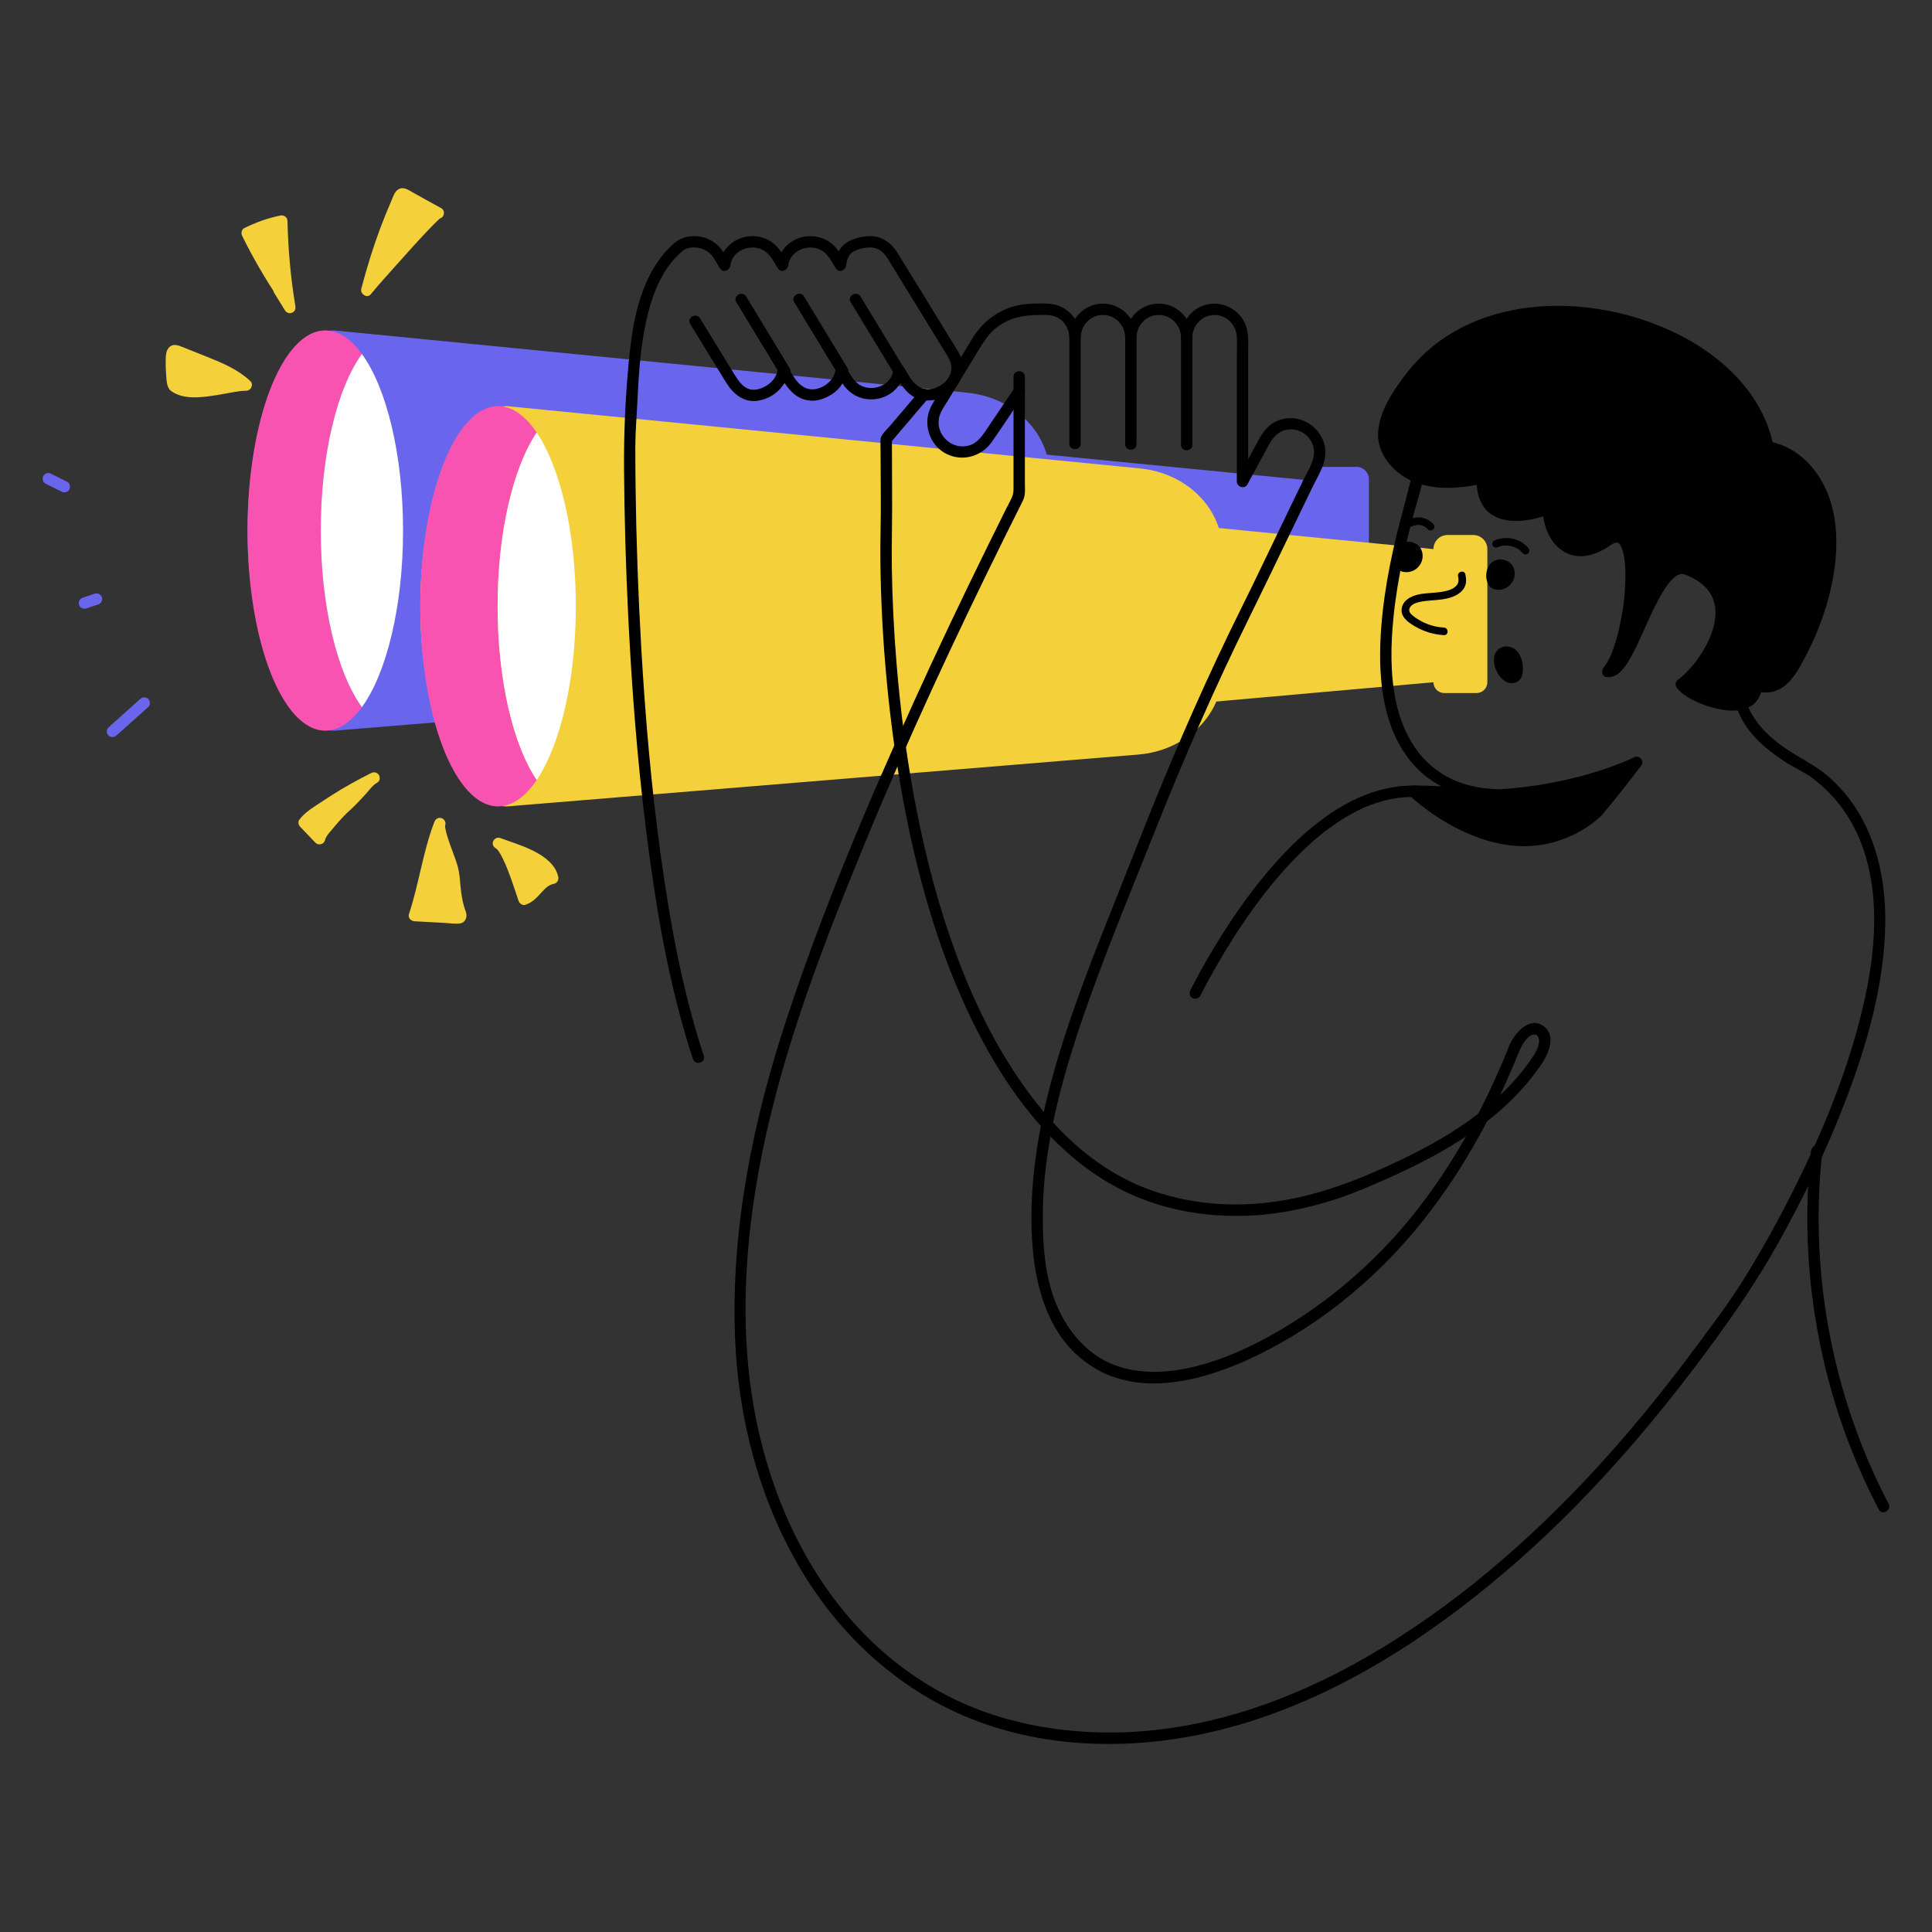 <?xml version="1.0" encoding="UTF-8"?><svg id="Layer_2" xmlns="http://www.w3.org/2000/svg" width="1000" height="1000" viewBox="0 0 1000 1000"><rect x="0" y="0" width="1000" height="1000" fill="#333333" stroke="none"/><g><path d="M173.04,378.201c-24.808,0-44.919-46.378-44.919-103.588s20.111-103.588,44.919-103.588l327.582,32.24c24.268,2.388,42.641,20.758,42.641,42.633v62.752c0,22.17-18.858,40.687-43.497,42.711l-326.727,26.841Z" style="fill:#6966ed;"/><path d="M187.322,183.214c-5.648-7.776-12.1-12.19-18.954-12.19-22.228,0-40.248,46.378-40.248,103.588s18.02,103.588,40.248,103.588c6.854,0,13.306-4.414,18.954-12.19-12.672-17.444-21.294-51.828-21.294-91.399s8.622-73.955,21.294-91.399Z" style="fill:#f953b2;"/><path d="M187.322,183.214c-12.672,17.444-21.294,51.828-21.294,91.399s8.622,73.955,21.294,91.399c12.672-17.444,21.294-51.828,21.294-91.399s-8.622-73.955-21.294-91.399Z" style="fill:#fff;"/><path d="M680.643,241.639v7.302l-182.695-17.919v103.043l182.695-16.207v5.591c0,9.14,6.247,16.549,13.952,16.549s13.952-7.409,13.952-16.549v-75.352c0-3.566-2.891-6.458-6.458-6.458h-20.437" style="fill:#6966ed;"/><path d="M262.47,417.393c-24.808,0-44.919-46.378-44.919-103.588s20.111-103.588,44.919-103.588l327.582,32.24c24.268,2.388,42.641,20.758,42.641,42.633v62.752c0,22.17-18.858,40.687-43.497,42.711l-326.727,26.841Z" style="fill:#f4d13b;"/><path d="M277.806,223.902c-5.894-8.707-12.724-13.686-20.007-13.686-22.228,0-40.248,46.378-40.248,103.588s18.02,103.588,40.248,103.588c7.283,0,14.114-4.979,20.007-13.686-12.094-17.868-20.241-51.436-20.241-89.903s8.146-72.035,20.241-89.903Z" style="fill:#f953b2;"/><path d="M277.806,223.902c-12.094,17.868-20.241,51.436-20.241,89.903s8.146,72.035,20.241,89.903c12.095-17.868,20.241-51.436,20.241-89.903s-8.146-72.035-20.241-89.903Z" style="fill:#fff;"/><path d="M769.852,284.216v68.916c0,3.088-2.503,5.591-5.591,5.591h-16.723c-3.088,0-5.591-2.503-5.591-5.591h0s-182.695,16.207-182.695,16.207v-103.043l182.695,17.919h0c0-4.033,3.269-7.302,7.302-7.302h13.3c4.033,0,7.302,3.269,7.302,7.302Z" style="fill:#f4d13b;"/><path d="M754.687,298.311c.479,2.117,.299,3.935-1.424,5.391-1.537,1.298-3.561,1.922-5.492,2.346-4.383,.963-8.934,.716-13.334,1.605-4.186,.845-8.816,3.248-8.985,8.09-.15,4.291,4.557,7.148,7.829,8.963,4.335,2.404,9.15,3.75,14.091,4.042,2.518,.149,2.509-3.768,0-3.917-3.953-.234-7.863-1.285-11.38-3.113-1.679-.873-3.326-1.889-4.782-3.103-1.323-1.103-2.365-2.344-1.48-4.084,.875-1.719,2.929-2.422,4.675-2.861,2.047-.515,4.148-.707,6.247-.873,4.176-.33,8.43-.585,12.3-2.34,1.917-.869,3.7-2.22,4.812-4.032,1.348-2.196,1.25-4.728,.7-7.155-.556-2.457-4.333-1.417-3.777,1.041h0Z"/><g><path d="M524.994,201.007c-4.881,7.234-9.761,14.469-14.642,21.703-2.633,3.902-5.32,7.478-10.406,8.224-8.197,1.202-15.426-6.265-13.953-14.42,.595-3.294,2.85-6.263,4.562-9.078,2.769-4.555,5.538-9.109,8.307-13.664,2.611-4.295,5.223-8.591,7.834-12.887,2.255-3.709,4.504-7.256,7.788-10.2,6.617-5.932,14.696-7.657,23.312-7.657,2.978,0,6.038-.265,8.833,.97,4.217,1.864,6.742,6.002,6.861,10.541,.099,3.779,5.776,3.786,5.875,0,.164-6.266,5.108-11.527,11.511-11.511s11.347,5.221,11.511,11.511c.099,3.779,5.776,3.786,5.875,0,.164-6.266,5.108-11.527,11.511-11.511s11.347,5.221,11.511,11.511c.099,3.779,5.777,3.786,5.875,0,.16-6.183,4.96-11.389,11.272-11.509,6.213-.118,11.346,4.978,11.732,11.101,.241,3.828,.019,7.732,.019,11.565,0,16.607,0,33.213,0,49.819,0,4.578,0,9.156,0,13.735,0,2.851,4.065,4.081,5.474,1.483,3.66-6.752,7.32-13.505,10.98-20.257,2.115-3.901,4.709-7.156,9.364-8.051,6.939-1.334,13.764,3.941,14.146,11.027,.279,5.167-3.445,10.646-5.608,15.128-3.999,8.289-7.998,16.578-11.998,24.868-6.516,13.506-12.947,27.057-19.624,40.484-17.624,35.441-33.545,71.713-48.294,108.439-6.608,16.454-13.023,32.986-19.6,49.452-6.581,16.475-13.079,32.989-18.945,49.734-11.616,33.16-21.193,67.787-22.14,103.118-.809,30.154,4.228,66.493,32.65,83.462,25.149,15.015,57.201,6.084,81.768-5.487,26.541-12.5,50.992-30.577,71.359-51.647,23.969-24.796,42.742-54.288,57.326-85.439,3.547-7.576,6.847-15.267,9.954-23.033,1.404-3.51-4.276-5.035-5.665-1.562-12.825,32.06-29.503,62.952-51.428,89.741-19.182,23.437-42.425,43.314-68.632,58.511-12.992,7.535-26.78,13.96-41.357,17.739-13.226,3.429-27.432,4.612-40.636,.441-14.527-4.589-25.109-16.152-31.393-29.71-6.797-14.665-8.131-31.599-8.143-47.56-.026-35.374,9.318-70.174,20.746-103.395,11.43-33.225,25.028-65.758,38.035-98.388,14.728-36.947,30.658-73.429,48.295-109.085,6.797-13.742,13.424-27.566,20.085-41.374,4.064-8.424,8.129-16.848,12.193-25.273,2.122-4.399,5.043-9.046,6.327-13.805,3.994-14.802-12.069-27.431-25.536-20.394-4.01,2.095-6.399,5.545-8.482,9.387-2.204,4.067-4.409,8.134-6.614,12.201-1.402,2.587-2.805,5.174-4.207,7.761l5.474,1.483c0-13.668,0-27.336,0-41.004,0-8.519,0-17.038,0-25.557,0-5.897,.587-12.003-2.697-17.256-4.056-6.488-11.961-9.704-19.377-7.641-7.552,2.101-12.499,9.041-12.698,16.747h5.875c-.247-9.45-7.745-17.386-17.386-17.386s-17.14,7.935-17.386,17.386h5.875c-.247-9.45-7.745-17.386-17.386-17.386s-17.14,7.935-17.386,17.386h5.875c-.245-9.407-7.51-17.046-17.003-17.376-6.868-.239-13.955-.167-20.448,2.325-7.774,2.984-14.145,8.394-18.495,15.478-2.209,3.597-4.386,7.214-6.579,10.821-3.309,5.442-6.617,10.885-9.926,16.327-1.948,3.203-4.319,6.435-5.707,9.941-3.424,8.65,.523,18.979,8.954,23.014,8.34,3.992,17.956,1.109,23.202-6.339,5.729-8.134,11.139-16.511,16.703-24.759,2.12-3.143-2.967-6.086-5.073-2.965h0Z"/><path d="M524.593,194.98c0,15.359,.001,30.719,.001,46.078,0,3.724-0,7.447-0,11.171-0,1.948-.027,3.324-.806,5.111-.892,2.046-2.014,4.02-3.011,6.018-3.208,6.426-6.399,12.862-9.569,19.307-13.103,26.637-25.867,53.442-38.137,80.473-24.322,53.581-47.406,108.115-65.843,164.032-17.527,53.157-28.873,108.535-26.793,164.739,1.553,41.982,12.508,84.186,34.042,120.433,21.095,35.51,52.706,64.128,91.629,78.65,45.607,17.015,97.218,14.275,142.972-.61,47.673-15.509,90.529-43.379,128.579-75.578,41.817-35.386,77.668-76.871,109.903-121.037,11.593-15.884,22.273-31.634,31.903-48.721,13.46-23.883,25.48-48.648,35.358-74.231,11.326-29.333,20.401-60.608,20.976-92.26,.515-28.345-7.308-57.286-29.286-76.516-7.148-6.254-15.779-9.974-23.48-15.457-6.341-4.516-12.256-9.978-16.2-16.759-6.739-11.586-5.786-25.186-4.349-38.005,3.384-30.192,9.165-64.826-10.376-90.891-16.85-22.475-44.436-36.778-71.662-41.985-26.064-4.985-56.35-1.74-75.005,19.103-4.699,5.251-8.381,11.266-11.106,17.754-3.571,8.5-5.225,17.717-7.671,26.572-5.593,20.24-10.066,40.95-11.703,61.919-1.855,23.758-.306,50.992,15.553,70.194,10.329,12.507,25.804,18.534,41.648,19.819,11.88,.964,24.046-.509,35.558-3.508,1.879-.489,3.765-1.003,5.598-1.648,3.543-1.245,2.018-6.923-1.562-5.665-1.887,.663-3.829,1.19-5.764,1.691-2.11,.546-4.235,1.029-6.372,1.455-2.517,.502-5.767,1.028-7.584,1.253-13.497,1.673-27.613,1.191-39.883-4.301-16.723-7.486-26.003-23.176-29.659-40.694-2.936-14.073-2.671-28.74-1.271-42.98,2.091-21.261,7.057-42.222,13.014-62.7,2.278-7.832,3.532-15.636,7.265-23.008,2.96-5.846,6.831-11.141,11.633-15.608,9.289-8.643,21.497-13.407,33.948-15.128,27.135-3.75,56.156,5.209,78.507,20.475,10.567,7.217,20.157,16.412,26.481,27.629,7.614,13.504,8.235,29.531,7.849,44.699-.396,15.574-3.489,30.873-4.248,46.403-.649,13.28,1.943,25.892,10.485,36.392,5.292,6.505,12.125,11.686,19.194,16.115,4.231,2.651,8.95,4.665,12.924,7.676,2.79,2.115,5.429,4.44,7.906,6.913,9.613,9.598,16.211,21.665,19.84,34.711,7.891,28.371,3.133,59.182-4.402,87.09-7.823,28.977-19.514,56.854-32.937,83.652-8.195,16.361-17.043,32.45-26.781,47.948-7.219,11.489-15.496,22.39-23.565,33.288-16.413,22.168-33.774,43.66-52.471,63.949-34.247,37.164-73.261,70.93-117.04,96.417-42.304,24.628-90.13,41.107-139.547,39.858-23.26-.588-46.629-4.807-68.107-13.929-18.513-7.864-35.448-19.204-49.943-33.131-29.558-28.401-48.471-66.397-57.907-105.983-11.494-48.22-8.531-99.331,1.315-147.564,11.215-54.938,31.695-107.743,52.955-159.456,22.138-53.851,46.741-106.663,72.566-158.836,3.085-6.233,6.243-12.432,9.308-18.674,1.495-3.045,1.005-6.323,1.005-9.666,0-3.491,0-6.981,0-10.472,0-14.661-.001-29.323-.001-43.984,0-3.78-5.875-3.787-5.875,0h0Z"/><path d="M553.491,174.188v55.461c0,3.78,5.875,3.787,5.875,0v-55.461c0-3.78-5.875-3.787-5.875,0h0Z"/><path d="M582.388,174.474v55.461c0,3.78,5.875,3.787,5.875,0v-55.461c0-3.78-5.875-3.787-5.875,0h0Z"/><path d="M611.286,174.76v55.461c0,3.78,5.875,3.787,5.875,0v-55.461c0-3.78-5.875-3.787-5.875,0h0Z"/></g><g><path d="M357.265,167.721c3.854,6.287,7.709,12.574,11.568,18.859,2.351,3.829,4.693,7.663,7.052,11.487,3.626,5.877,9.162,10.48,16.461,9.331,8.105-1.276,14.922-7.538,15.969-15.736l-5.474,1.483c3.943,6.424,7.89,13.288,16.208,14.194,4.061,.443,8.134-1.129,11.532-3.274,4.456-2.812,7.052-7.237,7.712-12.403l-5.474,1.483c1.159,1.888,2.273,3.813,3.486,5.666,2.535,3.874,6.553,6.675,11.12,7.566,10.004,1.954,19.548-4.553,20.846-14.715l-5.474,1.483c2.984,4.86,5.718,10.166,11.117,12.746,6.75,3.226,15.31,.646,20.21-4.81,4.756-5.297,5.455-12.908,1.845-19.016-1.108-1.875-2.28-3.714-3.419-5.569-9.342-15.217-18.639-30.462-28.026-45.651-3.415-5.526-8.78-9.092-15.466-8.591-3.763,.282-8.227,1.404-11.334,3.67-3.805,2.776-5.093,6.872-5.604,11.368,1.825-.494,3.649-.988,5.474-1.483-1.159-1.888-2.273-3.813-3.486-5.666-2.535-3.874-6.553-6.675-11.12-7.566-10.004-1.954-19.548,4.553-20.846,14.715,1.825-.494,3.649-.988,5.474-1.483-1.159-1.888-2.273-3.813-3.486-5.666-2.535-3.874-6.553-6.675-11.12-7.566-10.004-1.954-19.548,4.553-20.846,14.715l5.474-1.483c-1.305-2.126-2.517-4.353-3.975-6.38-2.949-4.101-7.528-6.603-12.526-7.13-4.487-.474-8.931,.739-12.318,3.702-3.079,2.695-5.764,5.756-8.112,9.107-10.689,15.255-13.66,34.998-15.348,53.116-1.694,18.19-2.483,36.435-2.353,54.694,.183,25.518,.937,51.034,2.187,76.521,1.791,36.521,4.601,73.018,9.105,109.31,4.515,36.383,10.439,72.886,20.822,108.106,1.11,3.766,2.28,7.513,3.513,11.241,1.181,3.573,6.857,2.042,5.665-1.562-11.05-33.422-17.37-68.373-22.207-103.173-4.99-35.904-8.096-72.071-10.186-108.252-1.588-27.488-2.563-55.015-2.925-82.546-.095-7.253-.149-14.506-.131-21.76,.018-6.948,.605-13.871,.951-20.811,.905-18.12,1.849-36.659,7.423-54.06,2.547-7.952,6.22-15.784,11.88-22.012,1.213-1.335,2.513-2.578,3.87-3.765,1.389-1.215,2.749-1.728,4.764-2,4.21-.569,8.734,1.187,11.184,4.71,1.317,1.893,2.437,3.946,3.643,5.91,1.651,2.688,5.122,1.269,5.474-1.483,.926-7.248,9.171-10.793,15.575-8.461,4.562,1.661,6.556,6.079,8.929,9.944,1.651,2.688,5.122,1.269,5.474-1.483,.926-7.248,9.171-10.793,15.575-8.461,4.562,1.661,6.556,6.079,8.929,9.944,1.634,2.662,5.158,1.295,5.474-1.483,.304-2.676,1.222-5.675,3.632-7.025,2.595-1.453,6.162-2.272,9.116-2.179,4.033,.126,6.791,2.611,8.807,5.882,3.485,5.654,6.949,11.32,10.424,16.98,5.007,8.155,10.014,16.311,15.02,24.466,1.606,2.617,3.213,5.233,4.819,7.85,1.428,2.326,2.724,4.547,2.636,7.422-.103,3.408-2.065,6.549-4.934,8.34-2.472,1.543-5.438,2.913-8.406,2.438-5.816-.931-8.479-6.788-11.24-11.287-1.65-2.688-5.122-1.269-5.474,1.483-.926,7.248-9.171,10.793-15.575,8.461-4.562-1.661-6.556-6.079-8.929-9.944-1.65-2.688-5.122-1.269-5.474,1.483-.771,6.035-8.368,11.218-14.289,9.564-5.197-1.451-7.614-6.81-10.215-11.047-1.65-2.688-5.122-1.269-5.474,1.483-.701,5.484-6.806,9.811-11.978,10.065-4.986,.245-7.891-3.998-10.214-7.782-3.801-6.192-7.605-12.382-11.404-18.576-2.17-3.537-4.337-7.076-6.506-10.614-1.973-3.218-7.056-.27-5.073,2.965h0Z"/><path d="M476.138,202.222c-5.25,6.171-10.5,12.343-15.749,18.514-1.444,1.698-4.458,4.215-4.597,6.59-.144,2.472,0,4.996,0,7.471,0,13.558,.303,27.153-.021,40.707-.238,10.001-.082,20.015,.236,30.012,.667,20.952,2.209,41.881,4.622,62.704,3.106,26.812,7.617,53.492,14.127,79.695,6.944,27.953,16.165,55.484,28.923,81.348,12.925,26.203,29.874,51.696,52.487,70.525,11.293,9.402,23.984,16.893,37.83,21.864,14.562,5.228,30.267,7.665,45.719,7.711,18.092,.054,36.449-3.524,53.555-9.289,8.172-2.754,16.116-6.216,23.999-9.699,7.783-3.439,15.473-7.097,22.977-11.112,14.884-7.964,29.154-17.405,41.323-29.173,5.997-5.799,11.44-12.181,16.152-19.067,3.663-5.354,8.023-14.776,1.398-19.77-7.209-5.434-14.562,2.979-17.493,9.014-1.645,3.387,3.42,6.369,5.073,2.965,1.344-2.767,3.418-6.534,6.526-7.622,2.715-.95,3.615,1.864,3.356,3.991-.398,3.267-2.303,6.091-4.12,8.729-2.097,3.047-4.352,5.977-6.753,8.792-9.828,11.521-21.743,21.021-34.541,29.041-13.072,8.192-27.008,14.921-41.163,21.013-14.808,6.373-29.873,11.425-45.803,14.146-28.085,4.799-58.067,1.62-83.416-11.899-23.706-12.643-42.043-33.338-56.496-55.635-13.937-21.501-24.457-45.074-32.714-69.284-8.268-24.241-14.334-49.209-18.889-74.4-4.021-22.237-6.841-44.683-8.677-67.204-1.33-16.308-2.158-32.663-2.4-49.025-.094-6.368-.032-12.728,.057-19.095,.2-14.248,0-28.513,0-42.763,0-1.605,0-3.21,0-4.815l-.86,2.077c6.495-7.636,12.991-15.271,19.486-22.907,2.437-2.864-1.7-7.04-4.154-4.154h0Z"/><path d="M440.312,156.399c2.533,4.174,5.066,8.348,7.598,12.521,4.062,6.694,8.124,13.387,12.186,20.081,.928,1.529,1.856,3.058,2.784,4.588,1.959,3.228,7.041,.279,5.073-2.965-2.533-4.174-5.066-8.348-7.598-12.521-4.062-6.694-8.124-13.387-12.186-20.081-.928-1.529-1.856-3.058-2.784-4.588-1.959-3.228-7.041-.279-5.073,2.965h0Z"/><path d="M411.084,156.399c2.533,4.174,5.066,8.348,7.598,12.521,4.062,6.694,8.124,13.387,12.186,20.081l2.784,4.588c1.959,3.228,7.041,.279,5.073-2.965-2.533-4.174-5.066-8.348-7.598-12.521-4.062-6.694-8.124-13.387-12.186-20.081-.928-1.529-1.856-3.058-2.784-4.588-1.959-3.228-7.041-.279-5.073,2.965h0Z"/><path d="M381.106,156.399c2.533,4.174,5.066,8.348,7.598,12.521,4.062,6.694,8.124,13.387,12.186,20.081,.928,1.529,1.856,3.058,2.784,4.588,1.959,3.228,7.041,.279,5.073-2.965-2.533-4.174-5.066-8.348-7.598-12.521-4.062-6.694-8.124-13.387-12.186-20.081-.928-1.529-1.856-3.058-2.784-4.588-1.959-3.228-7.041-.279-5.073,2.965h0Z"/></g><path d="M775.326,408.6c-8.891-.802-17.82-1.205-26.74-1.523-6.84-.244-13.793-.714-20.636-.359-13.93,.721-27.117,6.22-38.625,13.885-12.206,8.13-22.835,18.482-32.327,29.607-9.066,10.626-17.207,22.036-24.649,33.848-5.395,8.563-10.426,17.356-15.11,26.327-.374,.717-.747,1.436-1.117,2.155-.726,1.41-.367,3.188,1.054,4.019,1.315,.769,3.291,.362,4.019-1.054,4.252-8.264,8.794-16.38,13.639-24.311,6.938-11.357,14.664-22.603,22.792-32.597,4.558-5.604,9.364-11.011,14.482-16.11,2.566-2.556,5.21-5.034,7.942-7.412,1.295-1.127,2.61-2.231,3.946-3.31,1.499-1.211,2.335-1.859,3.92-3.024,5.518-4.06,11.394-7.663,17.642-10.488,.389-.176,.779-.349,1.17-.518,.174-.075,.347-.15,.522-.224-.436,.184,.009-.002,.083-.032,.784-.321,1.573-.632,2.367-.928,1.578-.588,3.175-1.122,4.791-1.596,1.561-.458,3.138-.859,4.728-1.2,.771-.165,1.544-.316,2.321-.452,.365-.064,.731-.124,1.097-.182,.229-.036,.458-.07,.688-.103,.213-.031,.617-.082,.184-.027,6.375-.804,12.855-.415,19.259-.229,8.811,.257,17.625,.611,26.419,1.224,2.048,.143,4.095,.303,6.14,.487,1.582,.143,2.938-1.452,2.938-2.938,0-1.708-1.351-2.794-2.938-2.938h0Z"/><g><path d="M775.326,411.537c-14.395,.859-35.913-1.864-43.73-1.955,0,0,50.258,48.955,94.647,11.094,9.139-10.444,20.889-26.111,20.889-26.111,0,0-28.069,14.361-71.805,16.972Z"/><path d="M775.326,408.6c-12.247,.705-24.549-.672-36.75-1.575-2.323-.172-4.65-.347-6.98-.38-2.531-.036-3.894,3.247-2.077,5.015,2.832,2.755,6.009,5.202,9.18,7.545,7.093,5.242,14.767,9.643,22.923,13.008,9.856,4.066,20.649,6.384,31.34,5.623,12.842-.914,25.416-6.232,35.041-14.815,1.22-1.088,2.239-2.489,3.292-3.739,1.108-1.315,2.204-2.64,3.292-3.971,2.098-2.566,4.167-5.156,6.216-7.761,2.842-3.613,5.654-7.25,8.424-10.919,.147-.195,.294-.389,.44-.585,.769-1.026,.386-2.714-.459-3.56-.956-.956-2.391-1.056-3.56-.459-.999,.51-2.026,.967-3.052,1.419-.257,.113-.515,.226-.773,.337-.312,.135-1.214,.499-.365,.158-.696,.28-1.386,.575-2.083,.855-1.686,.676-3.384,1.32-5.092,1.937-10.733,3.879-21.835,6.749-33.061,8.779-8.564,1.549-17.211,2.558-25.897,3.086-1.584,.096-2.938,1.281-2.938,2.938,0,1.516,1.346,3.034,2.938,2.938,14.857-.902,29.66-3.178,44.058-6.97,8.591-2.263,17.049-5.058,25.215-8.565,1.351-.58,2.705-1.169,4.015-1.838-1.34-1.34-2.679-2.679-4.019-4.019-5.549,7.396-11.164,14.568-17.333,21.902-1.008,1.198-1.977,2.519-3.096,3.614-1.151,1.126-2.547,2.095-3.851,3.035-2.587,1.865-5.311,3.542-8.157,4.982-4.982,2.521-10.512,4.256-16.209,5.051-.347,.048-.077,.01-.007,.001-.209,.027-.419,.052-.629,.076-.314,.036-.628,.069-.942,.1-.677,.066-1.354,.119-2.033,.159-1.341,.081-2.685,.112-4.029,.097-1.325-.015-2.65-.075-3.971-.179-.655-.051-1.308-.113-1.961-.185-.3-.033-.6-.069-.899-.106-.007-.001-.498-.065-.206-.026,.257,.035-.303-.044-.354-.052-5.025-.751-9.947-2.064-14.712-3.822-2.533-.935-3.868-1.501-6.234-2.609-2.074-.971-4.113-2.017-6.115-3.129-3.503-1.944-6.896-4.087-10.168-6.397-.706-.498-1.406-1.005-2.101-1.519-.326-.241-.65-.484-.973-.729-.235-.178-1.146-.886-.463-.351-1.042-.816-2.076-1.64-3.09-2.489-1.104-.925-2.13-1.958-3.245-2.865-.05-.041-.096-.091-.142-.136-.692,1.671-1.385,3.343-2.077,5.015,4.715,.066,9.433,.569,14.131,.937,6.397,.5,12.802,.966,19.218,1.13,3.46,.088,6.925,.088,10.381-.112,1.584-.091,2.938-1.285,2.938-2.938,0-1.52-1.346-3.029-2.938-2.938Z"/></g><g><path d="M736.159,188.288s-26.764,27.417-18.278,44.389c12.928,25.855,49.611,14.361,49.611,14.361,0,0-4.569,29.375,33.944,16.319,0,14.361,11.097,30.028,30.68,16.319,19.583-13.708,12.403,54.18,0,67.889,12.403,1.958,23.668-59.589,41.124-52.875,33.945,13.056,10.845,49.475-3.047,59.528,6.577,8.484,39.328,18.898,38.828-.111,3.653,2.408,8.734,1.547,12.317-.963,3.583-2.511,5.971-6.356,8.116-10.169,11.929-21.197,19.792-46.055,17.636-70.599-1.607-18.292-12.91-37.689-32.071-41.005-12.403-64.625-127.944-96.611-178.861-43.083Z"/><path d="M734.082,186.211c-3.827,3.926-7.262,8.322-10.39,12.814-5.183,7.444-10.122,16.273-10.401,25.563-.293,9.747,6.797,18.619,15.04,23.12,7.501,4.097,16.328,5.207,24.762,4.702,5.068-.304,10.315-1.019,15.181-2.539-1.204-1.204-2.409-2.409-3.614-3.614-.55,3.571-.305,7.386,.781,10.831,.937,2.973,2.549,5.814,4.91,7.887,3.161,2.774,7.064,4.075,11.195,4.518,6.945,.745,14.145-1.107,20.672-3.303-1.24-.944-2.479-1.888-3.718-2.833,.056,11.006,6.157,23.453,18.299,24.486,3.134,.267,6.386-.404,9.29-1.563,1.877-.749,3.683-1.631,5.407-2.686,1.101-.674,2.127-1.473,3.251-2.108,.271-.153,.566-.271,.833-.428,.379-.222-.695,.229-.146,.064,.161-.048,.318-.115,.479-.164,.244-.074,.511-.1,.749-.182,.412-.142-.81,.016-.283,.039,.138,.006,.291-.012,.428-.019,.118-.006,.249,.03,.364,.014,.344-.049-.696-.182-.377-.055,.194,.078,.513,.154,.722,.19,.403,.069-.387-.203-.335-.145,.063,.07,.226,.106,.31,.159,.098,.062,.2,.129,.3,.185,.513,.288-.268-.1-.222-.185-.002,.004,.51,.467,.548,.506,.09,.093,.171,.195,.26,.289,.424,.451-.142-.189-.139-.19,.128-.043,.831,1.351,.9,1.491,.07,.14,.131,.286,.203,.425,.271,.524-.207-.583-.049-.126,.112,.322,.246,.636,.356,.96,.239,.702,.438,1.417,.61,2.139,.19,.796,.346,1.599,.477,2.406,.035,.213,.065,.427,.099,.64,.111,.69-.05-.469,.011,.063,.052,.453,.109,.905,.154,1.358,.197,1.965,.29,3.939,.316,5.913,.058,4.423-.213,8.851-.685,13.247-.063,.582-.129,1.163-.199,1.744-.035,.291-.071,.583-.108,.874-.018,.146-.12,.918-.079,.609,.046-.343-.067,.48-.086,.609-.041,.292-.084,.583-.127,.874-.086,.583-.176,1.164-.27,1.746-.371,2.302-.8,4.595-1.29,6.875-.907,4.216-2.011,8.402-3.461,12.466-.31,.869-.636,1.732-.984,2.587-.035,.086-.338,.807-.153,.374,.174-.406-.103,.232-.157,.356-.176,.398-.357,.794-.545,1.187-.668,1.399-1.411,2.772-2.294,4.048-.179,.258-.92,1.05-.227,.335-.217,.224-.401,.49-.61,.723-1.305,1.457-1.055,4.57,1.296,4.91,3.666,.53,6.57-1.468,8.807-4.219,2.745-3.374,4.764-7.266,6.659-11.161,4.54-9.328,8.226-19.121,13.533-28.062,.59-.994,1.203-1.974,1.85-2.931,.297-.439,.601-.874,.913-1.303,.152-.208,.309-.412,.461-.619,.231-.315-.357,.445-.112,.145,.098-.12,.193-.244,.291-.365,.61-.754,1.255-1.482,1.947-2.162,.311-.305,.631-.601,.963-.883,.079-.068,.683-.559,.25-.215-.413,.327,.197-.14,.315-.221,.32-.221,.65-.429,.991-.617,.165-.091,.335-.17,.501-.259,.62-.333-.543,.152-.007-.004,.322-.094,.63-.221,.957-.301,.169-.042,.35-.059,.516-.108,.425-.125-.385,.1-.392,.049-.001-.004,.375-.034,.391-.034,.35-.007,.706,.029,1.054,.018,.465-.015-.749-.175-.181-.023,.199,.053,.405,.082,.604,.135,1.439,.383,2.576,.97,3.928,1.651,3.037,1.531,5.16,2.962,7.356,5.267,.24,.252,.474,.509,.702,.771,.112,.129,.222,.261,.332,.392,.053,.063,.391,.481,.168,.199-.222-.28,.103,.136,.151,.204,.097,.135,.195,.269,.29,.405,.211,.303,.415,.611,.61,.925,.34,.547,.654,1.111,.94,1.688,.141,.285,.272,.573,.403,.863-.275-.609,.124,.33,.187,.504,.443,1.214,.751,2.46,.983,3.73,.028,.153,.048,.308,.074,.462-.016-.099-.066-.64-.012-.084,.03,.312,.067,.622,.091,.935,.049,.628,.074,1.258,.076,1.887,.002,.636-.019,1.272-.061,1.906-.021,.32-.048,.639-.079,.958-.016,.16-.037,.32-.051,.48-.071,.805,.107-.62-.021,.181-.208,1.299-.459,2.583-.792,3.856-.35,1.338-.773,2.657-1.253,3.954-.118,.318-.238,.634-.363,.949-.062,.158-.126,.315-.189,.473-.031,.078-.238,.574-.097,.238,.142-.336-.07,.159-.103,.236-.069,.156-.137,.312-.207,.468-.157,.35-.318,.699-.483,1.046-1.204,2.536-2.602,4.979-4.149,7.32-.753,1.141-1.55,2.249-2.366,3.345-.424,.57,.157-.186-.281,.367-.174,.219-.347,.439-.523,.657-.444,.55-.896,1.092-1.358,1.626-1.55,1.791-3.202,3.501-4.985,5.061-.36,.315-.725,.624-1.097,.925-.076,.062-.747,.584-.348,.28,.389-.297-.321,.235-.407,.297-1.659,1.208-1.847,3.024-.595,4.614,1.855,2.355,4.585,4.099,7.187,5.52,3.374,1.843,7.013,3.289,10.714,4.323,6.433,1.797,15.108,3.088,20.935-1.109,3.566-2.568,5.087-6.607,5.006-10.922-1.473,.846-2.947,1.691-4.42,2.536,4.799,3.008,11.179,2.024,15.615-1.203,4.723-3.437,7.61-8.642,10.325-13.684,5.674-10.538,10.278-21.736,13.248-33.341,5.174-20.218,6.451-44.107-5.585-62.239-5.889-8.873-14.701-15.737-25.341-17.638l2.052,2.052c-2.563-13.206-9.441-25.178-18.528-34.982-9.67-10.432-21.804-18.545-34.685-24.467-13.81-6.349-28.566-10.36-43.668-12.027-14.866-1.641-30.137-.865-44.633,2.929-14.209,3.719-27.641,10.512-38.498,20.475-1.294,1.188-2.546,2.421-3.759,3.692-2.611,2.735,1.537,6.896,4.154,4.154,2.48-2.598,5.13-5.029,7.94-7.266,.134-.107,.889-.696,.485-.385,.361-.279,.726-.553,1.093-.825,.732-.543,1.473-1.073,2.223-1.591,1.423-.982,2.877-1.919,4.359-2.81,3.005-1.806,6.124-3.423,9.325-4.854,.375-.168,.752-.332,1.129-.495,.531-.23,.168-.073,.055-.026,.253-.107,.506-.211,.76-.315,.847-.347,1.7-.681,2.557-1.003,1.634-.614,3.285-1.183,4.949-1.707,3.355-1.057,6.766-1.936,10.211-2.646,1.782-.367,3.574-.69,5.373-.969,.416-.065,.833-.127,1.25-.187,.186-.027,.371-.052,.557-.079,.92-.13-.587,.07,.335-.044,.886-.11,1.772-.218,2.661-.312,7.27-.768,14.608-.862,21.899-.361,1.813,.124,3.624,.286,5.431,.484,2.167,.237,3.067,.356,5.06,.661,3.597,.55,7.173,1.242,10.716,2.073,7.119,1.668,14.111,3.892,20.875,6.673,.174,.071,.347,.144,.521,.215,.835,.346-.289-.124,.207,.086,.388,.165,.776,.332,1.162,.5,.857,.374,1.71,.757,2.558,1.149,1.603,.741,3.19,1.515,4.761,2.323,3.179,1.635,6.289,3.407,9.308,5.321,1.448,.918,2.876,1.869,4.281,2.853,.66,.462,1.315,.932,1.964,1.409,.359,.264,.717,.53,1.073,.799,.142,.107,.284,.215,.425,.323,.702,.533-.444-.35,.249,.191,2.661,2.075,5.222,4.279,7.653,6.62,2.374,2.285,4.624,4.699,6.72,7.242,.483,.586,.958,1.179,1.424,1.779-.373-.48,.37,.491,.458,.609,.251,.336,.499,.674,.744,1.014,.926,1.284,1.812,2.597,2.654,3.938,1.709,2.723,3.236,5.562,4.545,8.499,.134,.3,.264,.601,.394,.902-.266-.616,.213,.524,.269,.662,.305,.761,.595,1.528,.87,2.3,.524,1.468,.992,2.957,1.403,4.461,.413,1.512,.765,3.038,1.064,4.577,.177,.915,1.127,1.887,2.052,2.052,8.174,1.46,15.088,6.059,20.054,12.445,5.244,6.745,8.287,14.729,9.564,23.154,.693,4.575,.776,10.24,.551,15.223-.246,5.443-.947,10.845-2.044,16.181-2.224,10.826-5.935,21.33-10.737,31.275-1.314,2.722-2.707,5.407-4.172,8.051-1.343,2.424-2.701,4.928-4.485,7.062-3.044,3.642-8.113,6.704-12.465,3.977-1.88-1.178-4.461,.349-4.42,2.536,.008,.442,.006,.883-.021,1.324-.012,.19-.035,.379-.046,.569-.045,.739,.164-.611-.016,.087-.087,.335-.136,.678-.229,1.013-.073,.262-.547,1.369-.164,.585-.273,.559-.574,1.067-.919,1.584,.491-.735-.072,.055-.229,.218-.247,.256-.516,.479-.783,.713,.675-.592-.09,.041-.277,.157-.256,.16-.52,.307-.789,.443-.165,.083-.334,.155-.499,.236,.669-.326,.352-.135,.184-.082-.364,.115-.719,.258-1.087,.363-.674,.194-1.359,.326-2.051,.439-.44,.071,.756-.056,.06-.012-.21,.013-.421,.043-.631,.059-.395,.031-.79,.051-1.185,.062-.783,.021-1.567,.004-2.35-.043-.384-.023-.768-.053-1.151-.09-.209-.02-1.612-.209-.856-.092-1.682-.259-3.344-.596-4.988-1.037-1.695-.455-3.365-1.002-5.003-1.633-.411-.159-.82-.323-1.227-.492,.636,.263-.423-.189-.601-.269-.767-.346-1.524-.712-2.27-1.101-1.479-.771-2.889-1.641-4.248-2.607-.102-.072-.2-.151-.301-.225,.71,.522,.027,.014-.116-.105-.242-.201-.479-.408-.71-.622-.47-.437-.911-.903-1.308-1.408l-.595,4.614c4.215-3.07,7.736-6.897,10.887-11.03,3.538-4.641,6.446-9.728,8.546-15.177,2.038-5.289,3.191-11.113,2.465-16.778-.776-6.056-3.686-11.546-8.359-15.511-2.96-2.512-6.288-4.375-9.86-5.864-2.189-.912-4.25-1.354-6.616-.967-3.803,.621-6.954,3.55-9.271,6.448-6.548,8.187-10.444,18.309-14.743,27.768-2.034,4.475-4.074,8.989-6.612,13.208-.513,.853-1.05,1.693-1.627,2.504-.126,.177-.255,.35-.382,.525-.416,.572,.229-.254-.018,.025-.277,.313-.53,.646-.812,.955-.245,.269-.499,.53-.764,.779-.14,.132-.289,.254-.43,.384-.494,.456,.514-.323,.068-.045-.258,.161-.505,.335-.766,.49-.097,.057-.31,.113-.384,.193,.168-.182,.726-.203,.173-.089-.139,.029-.3,.071-.433,.117-.528,.18,.199-.063,.299-.032-.189-.061-1.528-.127-.138,.074,.432,1.637,.864,3.273,1.296,4.91,2.342-2.615,3.892-5.766,5.234-8.98,1.593-3.814,2.801-7.779,3.803-11.787,2.284-9.137,3.642-18.615,3.923-28.031,.126-4.225-.022-8.442-.614-12.629-.434-3.067-1.156-6.296-2.794-8.968-1.522-2.483-3.973-4.356-6.992-4.326-1.597,.016-3.11,.532-4.52,1.247-2.599,1.319-4.822,3.223-7.535,4.376-2.883,1.225-5.223,1.663-8.182,1.397-.351-.032,.032,.008,.087,.016-.182-.028-.363-.059-.543-.095-.267-.052-.533-.112-.797-.179-.303-.078-.604-.166-.901-.265-.204-.067-.943-.356-.762-.277,.297,.13-.099-.051-.129-.067-.156-.078-.314-.153-.469-.234-.231-.121-.46-.249-.684-.383-.262-.156-.517-.321-.769-.493-.144-.098-.285-.2-.425-.303-.366-.268,.325,.269-.024-.023-2.137-1.788-3.114-3.131-4.365-5.638-.124-.249-.242-.502-.36-.755-.245-.523-.089-.187-.039-.07-.055-.13-.107-.261-.158-.392-.258-.661-.493-1.329-.699-2.008-.39-1.284-.668-2.59-.883-3.913-.003-.021-.067-.49-.027-.179,.044,.344-.026-.25-.034-.324-.033-.334-.065-.667-.089-1.002-.047-.667-.068-1.334-.071-2.003-.009-1.819-1.882-3.45-3.718-2.833-3.209,1.08-6.473,2.011-9.805,2.625-.666,.123-1.335,.235-2.007,.328,.453-.063-.406,.047-.542,.062-.377,.042-.754,.078-1.132,.109-1.171,.095-2.347,.137-3.522,.106-.551-.014-1.103-.044-1.652-.093-.225-.02-.448-.048-.673-.069-.158-.014-.572-.094,.129,.019-.141-.023-.283-.04-.424-.066-.92-.171-1.829-.365-2.721-.652-.38-.122-.749-.27-1.123-.407-.093-.034,.564,.269-.027-.021-.18-.088-.361-.173-.539-.265-.682-.353-1.273-.824-1.93-1.208-.15-.088,.515,.446,.107,.075-.132-.119-.272-.23-.405-.348-.259-.233-.509-.476-.749-.729-.234-.247-.442-.516-.672-.767-.325-.354,.367,.543,.108,.142-.102-.158-.222-.306-.328-.462-.363-.535-.689-1.095-.977-1.673-.09-.18-.482-.99-.247-.508,.236,.484-.142-.374-.214-.577-.388-1.087-.665-2.211-.853-3.349-.022-.136-.04-.273-.063-.408-.097-.563,.069,.689,.036,.266-.02-.259-.058-.517-.081-.776-.04-.462-.067-.926-.081-1.39-.024-.817-.009-1.636,.053-2.451,.018-.238,.05-.475,.067-.713,.043-.584-.125,.867-.068,.494,.319-2.072-1.268-4.346-3.614-3.614-1.031,.322-2.086,.575-3.139,.815-1.174,.268-2.355,.504-3.541,.711-.716,.125-1.433,.234-2.152,.341-.803,.119,.469-.051-.377,.051-.47,.057-.941,.114-1.412,.163-3.643,.384-7.323,.484-10.977,.194-.409-.032-.817-.07-1.224-.112-.227-.024-1.633-.208-.944-.107-1.078-.159-2.15-.344-3.214-.578-1.959-.431-3.865-1.022-5.734-1.747-.135-.052-.663-.281-.132-.051-.237-.103-.474-.208-.709-.317-.472-.218-.939-.447-1.4-.689-.931-.488-1.837-1.024-2.711-1.609-.443-.297-.878-.606-1.304-.927,.49,.371-.213-.174-.253-.206-.21-.172-.418-.347-.623-.525-.838-.727-1.632-1.506-2.376-2.328-1.473-1.628-2.612-3.297-3.78-5.522-.137-.262-.269-.526-.4-.79-.046-.093-.353-.847-.099-.198-.178-.454-.341-.913-.478-1.381-.114-.389-.213-.782-.298-1.178-.051-.238-.084-.48-.136-.718-.052-.34-.052-.321-.001,.056-.02-.162-.038-.325-.054-.487-.071-.91-.106-1.816-.068-2.729,.021-.507,.06-1.013,.115-1.517,.011-.099,.139-.94,.027-.239,.055-.343,.109-.685,.174-1.026,.4-2.12,1.037-4.192,1.814-6.203,.1-.259,.203-.516,.307-.773,.333-.827-.13,.293,.081-.198,.203-.472,.413-.94,.63-1.406,.516-1.107,1.068-2.196,1.65-3.269,1.038-1.917,2.17-3.783,3.366-5.605,1.254-1.91,2.58-3.772,3.962-5.59,.145-.19,.29-.38,.436-.57-.445,.577,.174-.22,.254-.322,.319-.405,.641-.809,.966-1.21,.545-.673,1.097-1.34,1.657-2,1.169-1.379,2.361-2.749,3.623-4.044,2.641-2.709-1.509-6.867-4.154-4.154Z"/></g><path d="M937.347,595.923c-2.711,24.702-2.498,49.7,.568,74.36,3.082,24.782,8.904,49.188,17.531,72.629,4.837,13.144,10.52,25.98,17.018,38.387,1.755,3.35,6.827,.384,5.073-2.965-11.348-21.665-20.105-44.627-26.174-68.318-6.086-23.753-9.447-48.168-9.967-72.684-.293-13.825,.319-27.664,1.827-41.41,.173-1.579-1.474-2.938-2.938-2.938-1.732,0-2.764,1.353-2.938,2.938h0Z"/><g><path d="M775.371,339.967c1.13-4.277,6.259-4.325,8.704-1.355,2.078,2.524,2.931,8.278,1.563,11.255-.681,1.481-2.597,2.096-4.174,1.683-1.675-.439-3.212-1.906-4.348-3.744-1.531-2.478-2.329-5.628-1.746-7.84Z"/><path d="M777.259,340.488c.045-.16,.099-.316,.148-.475,.148-.479-.199,.307,.051-.108,.127-.212,.243-.424,.385-.628-.293,.42,.167-.134,.252-.226,.304-.327-.349,.204,.025-.03,.113-.071,.222-.147,.338-.212,.116-.065,.236-.118,.355-.178-.412,.209-.213,.083-.099,.053,.258-.069,.509-.136,.771-.189-.504,.102,.067,.009,.28,.01,.113,.001,.225,.011,.338,.013,.51,.009-.3-.084,.089,.007,.225,.053,.449,.097,.67,.167,.133,.042,.262,.095,.394,.14-.415-.141-.181-.082-.082-.028,.25,.137,.492,.279,.736,.426,.086,.052,.279,.227-.05-.05,.148,.125,.295,.248,.433,.384,.103,.101,.573,.688,.263,.258,.144,.2,.28,.402,.405,.614,.133,.225,.254,.457,.366,.693,.029,.06,.232,.558,.066,.134,.072,.184,.142,.369,.207,.557,.203,.585,.363,1.184,.489,1.79,.061,.296,.112,.593,.158,.892-.068-.442,.015,.15,.02,.199,.018,.179,.033,.359,.045,.539,.042,.641,.045,1.286-.004,1.927-.009,.112-.021,.223-.031,.335-.045,.544,.091-.395-.02,.128-.064,.305-.12,.608-.208,.908-.042,.141-.093,.279-.138,.419-.107,.333,.004-.02,.036-.076-.083,.146-.151,.294-.249,.432,.254-.356-.077,.038-.131,.091,.063-.062,.312-.179,.003-.009-.146,.081-.284,.17-.438,.238,.347-.155,.072-.034-.004-.019-.099,.02-.781,.119-.313,.09-.142,.009-.285,.005-.426,.014-.113,.007-.485-.055-.072,.017-.288-.05-.575-.128-.846-.239,.377,.155-.175-.107-.202-.122-.168-.094-.326-.201-.488-.306-.032-.021-.288-.219-.077-.051-.212-.17-.412-.357-.605-.549-1.036-1.031-1.921-2.569-2.38-3.889-.138-.397-.257-.801-.356-1.21-.048-.199-.091-.4-.128-.601-.003-.014-.083-.634-.046-.269-.039-.379-.059-.759-.048-1.14,.005-.181,.017-.362,.036-.542-.047,.454,.062-.241,.083-.327,.245-.993-.317-2.17-1.368-2.409-1.012-.23-2.147,.304-2.409,1.368-.955,3.877,.785,8.221,3.275,11.167,1.261,1.492,2.981,2.692,4.945,2.955,2.007,.27,4.071-.501,5.279-2.15,.95-1.297,1.203-3.118,1.269-4.68,.071-1.681-.153-3.419-.59-5.042-.834-3.095-2.666-5.894-5.889-6.822-1.688-.486-3.478-.331-5.055,.43-1.65,.796-2.751,2.416-3.234,4.142-.276,.986,.339,2.175,1.368,2.409,1.038,.236,2.114-.312,2.409-1.368Z"/></g><path d="M775.36,283.215c2.006-.913,4.603-1.079,6.798-.562,2.452,.578,4.445,1.76,6.088,3.724,.679,.812,2.068,.701,2.769,0,.804-.804,.681-1.956,0-2.769-4.236-5.064-11.715-6.468-17.632-3.775-.963,.438-1.198,1.833-.703,2.679,.579,.989,1.713,1.142,2.679,.703h0Z"/><path d="M731.154,272.329c.107-.055,.219-.103,.325-.16,.239-.128-.324,.119-.069,.026,.204-.074,.405-.151,.613-.215,.207-.063,.417-.117,.628-.164,.117-.026,.236-.045,.354-.07,.269-.055,.014,.034-.092,.007,.167,.043,.469-.045,.648-.053,.217-.01,.434-.012,.651-.006,.242,.007,.482,.027,.722,.05,.274,.027,.013-.035-.09-.012,.096-.022,.263,.046,.357,.064,.426,.085,.846,.201,1.256,.347,.091,.032,.18,.07,.271,.102,.228,.08-.336-.161-.002,.001,.195,.095,.39,.189,.579,.295,.189,.105,.374,.217,.555,.337,.08,.053,.158,.109,.238,.164,.384,.263-.197-.178,.005,0,.346,.306,.679,.608,.983,.957,.676,.774,2.087,.744,2.769,0,.757-.825,.722-1.944,0-2.769-3.102-3.549-8.541-4.402-12.678-2.284-.913,.468-1.254,1.825-.703,2.679,.601,.932,1.702,1.203,2.679,.703h0Z"/><g><path d="M733.637,290.787c-1.409,2.451-3.895,3.791-6.63,3.356-.517-.082-1.04-.205-1.48-.487-.541-.347-.912-.905-1.194-1.483-1.143-2.332-1.022-5.239,.31-7.469,1.811-3.03,6.608-3.088,8.714-.279,1.348,1.798,1.401,4.413,.281,6.362Z"/><path d="M731.946,289.799c-.132,.225-.28,.565-.48,.736,.352-.302,.031-.044-.051,.051-.092,.107-.187,.211-.286,.312-.162,.167-.337,.317-.509,.473-.345,.313,.351-.223-.038,.028-.152,.098-.3,.202-.457,.294-.176,.103-.445,.178-.6,.309l.22-.093c-.084,.033-.168,.064-.253,.094-.128,.044-.257,.084-.387,.119-.131,.036-.263,.067-.395,.093l-.134,.025c-.217,.035-.179,.031,.115-.012-.109,.109-.684,.038-.832,.034-.142-.004-.283-.018-.425-.025-.488-.025,.445,.104-.064-.01-.18-.04-.621-.062-.763-.191l.179,.079c-.094-.045-.185-.095-.274-.151l.158,.132c-.075-.063-.147-.13-.215-.2-.346-.282,.17,.319-.065-.065-.091-.149-.185-.294-.268-.448-.06-.112-.112-.226-.169-.339-.228-.456,.111,.379-.041-.107-.093-.298-.195-.589-.266-.894-.029-.126-.055-.253-.079-.381-.024-.129-.137-.444-.01-.018-.096-.322-.056-.755-.049-1.088,.006-.249-.005-.533,.055-.777-.122,.497,.009-.003,.027-.095,.03-.153,.065-.304,.104-.455,.07-.271,.133-.651,.287-.888-.205,.315-.064,.139-.014,.039,.093-.186,.182-.373,.285-.553,.065-.114,.133-.227,.206-.337l.067-.098c.122-.167,.092-.128-.091,.117,.11-.033,.299-.327,.398-.419,.077-.071,.197-.142,.26-.224-.257,.332-.217,.164-.027,.04,.208-.135,.434-.23,.647-.354,.225-.132-.476,.166-.1,.046,.109-.035,.215-.075,.325-.107,.22-.065,.443-.109,.669-.153,.394-.077-.39,.01-.122,.019,.094,.003,.193-.016,.287-.02,.271-.012,.536,.004,.806,.019,.422,.024-.476-.096-.063-.009,.075,.016,.151,.028,.227,.044,.226,.048,.449,.11,.667,.186,.219,.076,.296,.232-.038-.029,.082,.064,.219,.102,.312,.15,.206,.108,.397,.234,.592,.361,.348,.225-.332-.306-.03-.021,.114,.107,.232,.208,.341,.321,.034,.035,.196,.261,.236,.264l-.159-.209c.059,.078,.115,.158,.169,.239,.081,.121,.156,.246,.225,.374,.046,.085,.09,.172,.132,.259,.09,.198,.081,.176-.026-.067,.154,.17,.197,.609,.245,.837l.028,.143c.036,.221,.034,.192-.006-.087,.064,.152,.034,.421,.036,.584,.002,.147-.001,.293-.01,.44-.006,.098-.014,.195-.024,.292l.032-.229c.023,.303-.146,.714-.24,.998-.032,.097-.138,.56-.014,.079-.045,.177-.177,.363-.266,.522-.499,.895-.245,2.179,.703,2.679,.923,.488,2.146,.253,2.679-.703,1.617-2.899,1.383-6.743-.971-9.186-1.88-1.951-4.941-2.648-7.513-1.858-1.339,.411-2.545,1.186-3.404,2.298-1.049,1.358-1.575,2.985-1.781,4.672-.398,3.252,.972,7.602,4.594,8.289,1.861,.353,3.659,.148,5.373-.663,1.563-.74,2.835-2.076,3.702-3.552,.519-.884,.231-2.186-.703-2.679-.94-.497-2.125-.241-2.679,.703Z"/></g><g><path d="M781.289,299.926c-1.409,2.451-3.895,3.791-6.63,3.356-.517-.082-1.04-.205-1.48-.487-.541-.347-.912-.905-1.194-1.483-1.143-2.332-1.022-5.239,.31-7.469,1.811-3.03,6.608-3.088,8.714-.279,1.348,1.798,1.401,4.413,.281,6.362Z"/><path d="M779.598,298.938c-.132,.225-.28,.565-.48,.736,.352-.302,.031-.044-.051,.051-.092,.107-.187,.211-.286,.312-.162,.167-.337,.317-.509,.473-.345,.313,.351-.223-.038,.028-.152,.098-.3,.202-.457,.294-.176,.103-.445,.178-.6,.309l.22-.093c-.084,.033-.168,.064-.253,.094-.128,.044-.257,.084-.387,.119-.131,.036-.263,.067-.395,.093l-.134,.025c-.217,.035-.179,.031,.115-.012-.109,.109-.684,.038-.832,.034-.142-.004-.283-.018-.425-.025-.488-.025,.445,.104-.064-.01-.18-.04-.621-.062-.763-.191l.179,.079c-.094-.045-.185-.095-.274-.151l.158,.132c-.075-.063-.147-.13-.215-.2-.346-.282,.17,.319-.065-.065-.091-.149-.185-.294-.268-.448-.06-.112-.112-.226-.169-.339-.228-.456,.111,.379-.041-.107-.093-.298-.195-.589-.266-.894-.029-.126-.055-.253-.079-.381-.024-.129-.137-.444-.01-.018-.096-.322-.056-.755-.049-1.088,.006-.249-.005-.533,.055-.777-.122,.497,.009-.003,.027-.095,.03-.153,.065-.304,.104-.455,.07-.271,.133-.651,.287-.888-.205,.315-.064,.139-.014,.039,.093-.186,.182-.373,.285-.553,.065-.114,.133-.227,.206-.337l.067-.098c.122-.167,.092-.128-.091,.117,.11-.033,.299-.327,.398-.419,.077-.071,.197-.142,.26-.224-.257,.332-.217,.164-.027,.04,.208-.135,.434-.23,.647-.354,.225-.132-.476,.166-.1,.046,.109-.035,.215-.075,.325-.107,.22-.065,.443-.109,.669-.153,.394-.077-.39,.01-.122,.019,.094,.003,.193-.016,.287-.02,.271-.012,.536,.004,.806,.019,.422,.024-.476-.096-.063-.009,.075,.016,.151,.028,.227,.044,.226,.048,.449,.11,.667,.186,.219,.076,.296,.232-.038-.029,.082,.064,.219,.102,.312,.15,.206,.108,.397,.234,.592,.361,.348,.225-.332-.306-.03-.021,.114,.107,.232,.208,.341,.321,.034,.035,.196,.261,.236,.264l-.159-.209c.059,.078,.115,.158,.169,.239,.081,.121,.156,.246,.225,.374,.046,.085,.09,.172,.132,.259,.09,.198,.081,.176-.026-.067,.154,.17,.197,.609,.245,.837l.028,.143c.036,.221,.034,.192-.006-.087,.064,.152,.034,.421,.036,.584,.002,.147-.001,.293-.01,.44-.006,.098-.014,.195-.024,.292l.032-.229c.023,.303-.146,.714-.24,.998-.032,.097-.138,.56-.014,.079-.045,.177-.177,.363-.266,.522-.499,.895-.245,2.179,.703,2.679,.923,.488,2.146,.253,2.679-.703,1.617-2.899,1.383-6.743-.971-9.186-1.88-1.951-4.941-2.648-7.513-1.858-1.339,.411-2.545,1.186-3.404,2.298-1.049,1.358-1.575,2.985-1.781,4.672-.398,3.252,.972,7.602,4.594,8.289,1.861,.353,3.659,.148,5.373-.663,1.563-.74,2.835-2.076,3.702-3.552,.519-.884,.231-2.186-.703-2.679-.94-.497-2.125-.241-2.679,.703Z"/></g><g><path d="M146.623,152.971c-6.955-10.345-13.218-21.154-18.734-32.333,5.674-2.883,11.743-4.987,17.984-6.234,.307,15.001,1.704,29.98,4.177,44.779-1.865-3.023-3.731-6.046-5.597-9.069" style="fill:#f4d13b;"/><path d="M149.159,151.488c-6.949-10.354-13.207-21.155-18.734-32.333-.351,1.34-.703,2.679-1.054,4.019,5.472-2.758,11.279-4.718,17.282-5.938l-3.718-2.833c.325,15.269,1.777,30.495,4.282,45.56,1.79-.754,3.579-1.509,5.369-2.264-1.865-3.023-3.731-6.046-5.597-9.069-1.982-3.212-7.066-.265-5.073,2.965,1.865,3.023,3.731,6.046,5.597,9.069,.763,1.237,2.321,1.794,3.668,1.202,1.426-.627,1.948-1.978,1.701-3.465-2.419-14.547-3.759-29.256-4.072-43.998-.043-2.006-1.835-3.215-3.718-2.833-6.498,1.321-12.766,3.546-18.685,6.53-1.485,.749-1.721,2.669-1.054,4.019,5.527,11.178,11.785,21.979,18.734,32.333,.883,1.316,2.589,1.89,4.019,1.054,1.306-.764,1.942-2.696,1.054-4.019h0Z" style="fill:#f4d13b;"/></g><g><path d="M226.846,110.286c-1.485-.822-34.245,36.582-37.018,39.947,4.495-17.003,9.572-32.325,16.851-48.311,.311-.683,.73-1.45,1.468-1.584,.526-.095,1.043,.173,1.511,.432,5.729,3.172,11.458,6.344,17.187,9.516Z" style="fill:#f4d13b;"/><path d="M228.329,107.749c-2.934-1.282-5.219,1.508-7.118,3.382-2.855,2.817-5.583,5.765-8.302,8.713-6.593,7.15-13.057,14.42-19.466,21.735-1.909,2.179-3.846,4.342-5.692,6.577l4.91,2.858c2.382-8.991,5.03-17.913,8.131-26.684,1.526-4.315,3.158-8.592,4.902-12.823,.852-2.067,1.737-4.119,2.647-6.161,.225-.504,.45-1.007,.678-1.509,.024-.053,.322-.576,.337-.728,.026-.272,.131-.165,.079-.229l-.809,.118c-.847-.039-1.057,.032-.629,.213,.16,.208,.585,.32,.824,.452,.644,.357,1.289,.714,1.934,1.071,4.87,2.696,9.739,5.392,14.609,8.088,3.31,1.833,6.277-3.239,2.965-5.073-4.726-2.617-9.453-5.234-14.18-7.851-2.351-1.302-5.185-3.529-7.912-1.924-2.11,1.242-2.901,4.229-3.822,6.341-4.073,9.337-7.622,18.887-10.67,28.607-1.716,5.471-3.281,10.988-4.749,16.53-.704,2.658,2.959,5.219,4.91,2.858,4.167-5.045,8.59-9.895,12.938-14.783,6.143-6.906,12.292-13.83,18.744-20.449,1.116-1.145,2.239-2.287,3.422-3.363,.204-.186,.409-.37,.62-.548,.089-.075,.182-.148,.27-.225,.382-.335-.314,.233-.297,.227,.138-.046,.239-.205,.381-.255,.396-.137-.637,.244-.526,.213-.626,.175-1.298,.042-2.094-.306,1.452,.635,3.153,.427,4.019-1.054,.728-1.245,.407-3.38-1.054-4.019Z" style="fill:#f4d13b;"/></g><g><path d="M90.097,199.837c8.016,6.823,28.47-.572,37.37-.541-5.977-5.69-13.842-8.879-21.506-11.941-4.717-1.885-9.434-3.769-14.15-5.654-.413-.165-.846-.333-1.289-.288-1.279,.131-1.696,1.768-1.759,3.052-.222,4.588,.001,9.197,.667,13.741,.087,.594,.21,1.24,.667,1.629Z" style="fill:#f4d13b;"/><path d="M88.02,201.914c4.196,3.474,9.782,3.977,15.037,3.682,5.86-.329,11.628-1.553,17.398-2.554,.674-.117,1.35-.231,2.026-.338,.322-.051,.645-.1,.968-.147,.179-.026,.358-.052,.538-.076-.285,.039-.275,.034,.004,.002,1.157-.131,2.311-.246,3.476-.249,2.482-.007,3.958-3.247,2.077-5.015-6.259-5.883-14.156-9.234-22.022-12.384-4.367-1.749-8.736-3.491-13.105-5.236-2.309-.923-4.916-1.912-6.923,.233-1.498,1.6-1.653,3.788-1.717,5.864-.084,2.705-.014,5.415,.211,8.113,.223,2.675,.141,6.013,2.032,8.106,1.064,1.178,3.072,1.082,4.154,0,1.171-1.171,1.067-2.974,0-4.154,.248,.507,.297,.516,.147,.027-.049-.282-.091-.564-.129-.847-.075-.552-.135-1.107-.192-1.661-.136-1.305-.236-2.614-.299-3.925s-.091-2.623-.082-3.936c.004-.656,.018-1.312,.041-1.968,.011-.328,.025-.656,.041-.983,.03-.355,.03-.402,.001-.141,.038-.206,.089-.41,.152-.61-.032,.117-.1,.208-.206,.271-.311,.233-.658,.364-1.038,.391,.294,.108,.586,.221,.876,.34,1.22,.48,2.435,.973,3.652,1.459,2.358,.942,4.717,1.885,7.075,2.827,8.095,3.234,16.712,6.294,23.177,12.371,.692-1.671,1.385-3.343,2.077-5.015-2.923,.008-5.852,.543-8.723,1.044-3.414,.595-6.817,1.262-10.247,1.762-2.8,.407-6.549,.765-9.77,.573-.391-.023-.779-.065-1.169-.095-.358-.043-.382-.043-.071,.001-.185-.026-.371-.055-.555-.086-.712-.121-1.418-.279-2.109-.488-.331-.1-.655-.217-.98-.337,.626,.23-.329-.159-.445-.219-.292-.151-.567-.325-.85-.492-.136-.088-.27-.179-.401-.274,.272,.218,.28,.222,.025,.013-1.221-1.011-2.958-1.196-4.154,0-1.041,1.041-1.228,3.138,0,4.154Z" style="fill:#f4d13b;"/></g><g><path d="M238.262,472.63c-2.961-7.574-2.474-14.105-3.825-21.884-.829-4.776-8.266-20.69-6.804-24.489-5.931,15.417-7.878,31.9-13.127,47.65,7.477,.409,14.954,.818,22.43,1.227,.408,.022,.85,.035,1.185-.197,.686-.476,.445-1.529,.141-2.306Z" style="fill:#f4d13b;"/><path d="M241.094,471.849c-1.565-4.087-2.25-8.317-2.686-12.65-.362-3.603-.525-7.37-1.537-10.864-1.541-5.32-3.837-10.398-5.424-15.707-.403-1.348-.705-2.702-1-4.075-.094-.438,.028,.537-.027-.21-.017-.235-.038-.47-.04-.707-.001-.18,.117-.918-.01-.37-.132,.57,.046-.091,.094-.229,.527-1.496-.598-3.214-2.052-3.614-1.655-.455-3.045,.564-3.614,2.052-5.899,15.443-7.941,31.989-13.127,47.65-.632,1.908,1.028,3.62,2.833,3.718,5.234,.286,10.467,.573,15.701,.859,2.461,.135,5.096,.555,7.548,.331,3.209-.294,4.329-3.443,3.339-6.184-.539-1.491-1.998-2.495-3.614-2.052-1.44,.396-2.593,2.114-2.052,3.614,.08,.203,.148,.41,.203,.622-.049-.544,.165-1.035,.641-1.473l1.483-.401c-1.871,.222-3.923-.132-5.804-.235-1.911-.104-3.821-.209-5.732-.314-3.905-.214-7.809-.427-11.714-.641l2.833,3.718c5.186-15.661,7.228-32.207,13.127-47.65-1.888-.521-3.777-1.041-5.665-1.562-.758,2.152-.066,4.807,.481,6.924,.734,2.842,1.729,5.616,2.727,8.374,.964,2.667,1.988,5.316,2.857,8.015,.953,2.961,1.233,6.031,1.54,9.116,.525,5.276,1.115,10.519,3.024,15.505,.567,1.481,1.978,2.501,3.614,2.052,1.417-.389,2.622-2.124,2.052-3.614Z" style="fill:#f4d13b;"/></g><g><path d="M272.765,464.767c5.01-2.743,6.849-8.956,13.341-10.197-2.145-10.322-19.664-14.93-28.138-18.03,4.874,1.78,11.618,24.276,13.252,28.916,.549-.192,1.062-.424,1.545-.689Z" style="fill:#f4d13b;"/><path d="M274.248,467.303c2.56-1.451,4.441-3.634,6.395-5.777,1.951-2.141,3.496-3.552,6.245-4.124,1.61-.335,2.376-2.144,2.052-3.614-1.409-6.381-7.268-10.57-12.768-13.34-5.587-2.813-11.565-4.609-17.422-6.742-1.491-.543-3.217,.61-3.614,2.052-.458,1.667,.57,3.03,2.052,3.614-.287-.113-.572-.391-.282-.096,.063,.064,.575,.433,.13,.069-.419-.343-.002,.012,.082,.1,.146,.154,.299,.3,.44,.459,.115,.129,.22,.266,.333,.397,.034,.039-.322-.461,.045,.079,.253,.371,.502,.744,.737,1.127,1.196,1.956,2.16,4.051,3.07,6.152,.056,.13,.112,.26,.167,.391-.024-.056-.15-.358-.019-.043,.13,.311,.258,.622,.385,.935,.238,.586,.471,1.175,.701,1.765,.477,1.227,.937,2.46,1.385,3.697,.805,2.224,1.571,4.462,2.319,6.706,.569,1.709,1.111,3.428,1.707,5.128,.489,1.395,2.043,2.639,3.614,2.052,.767-.287,1.52-.606,2.247-.985,3.353-1.751,.386-6.823-2.965-5.073-.28,.146-.55,.283-.843,.393,1.204,.684,2.409,1.368,3.614,2.052-1.362-3.887-2.577-7.823-3.977-11.698-1.781-4.931-3.621-10.049-6.388-14.529-1.242-2.012-2.69-3.855-4.94-4.742-.521,1.888-1.041,3.777-1.562,5.665,2.474,.901,4.981,1.712,7.461,2.599,2.97,1.062,5.33,1.97,8.001,3.275,1.33,.65,2.635,1.353,3.891,2.137,1.401,.874,2.114,1.386,3.123,2.294,.474,.427,.93,.875,1.358,1.349,.071,.079,.763,.912,.388,.427,.212,.275,.41,.561,.597,.853,.323,.503,.609,1.027,.856,1.572-.277-.612,.117,.365,.155,.485,.102,.326,.184,.656,.257,.989,.684-1.204,1.368-2.409,2.052-3.614-3.257,.677-5.945,2.575-8.204,4.951-.962,1.012-1.857,2.086-2.824,3.093-1.088,1.133-1.765,1.741-3.014,2.449-3.289,1.864-.332,6.941,2.965,5.073Z" style="fill:#f4d13b;"/></g><g><path d="M193.598,402.676c-8.613,4.314-17.1,9.09-25.057,14.533-3.731,2.552-8.439,4.961-11.124,8.625,2.65,2.768,5.299,5.536,7.949,8.305,.389-1.947,1.671-3.578,2.937-5.109,3.775-4.566,7.589-9.096,12.054-12.919,2.34-2.003,4.338-4.595,6.503-6.795,1.894-1.925,4.331-5.435,6.738-6.641Z" style="fill:#f4d13b;"/><path d="M192.115,400.139c-6.966,3.496-13.806,7.255-20.38,11.446-3.009,1.918-5.969,3.914-8.959,5.861-2.982,1.942-5.739,4.048-7.895,6.905-.785,1.04-.367,2.696,.459,3.56,2.65,2.768,5.299,5.536,7.949,8.305,1.494,1.561,4.407,.846,4.91-1.296,.347-1.479,1.229-2.654,2.181-3.812,1.156-1.407,2.325-2.805,3.514-4.185,2.413-2.802,4.928-5.527,7.69-7.99,2.678-2.388,4.992-5.061,7.463-7.653,1.928-2.022,3.674-4.801,6.033-6.067,3.333-1.788,.369-6.862-2.965-5.073-2.959,1.588-4.858,4.49-7.112,6.871-2.606,2.753-5.098,5.523-7.91,8.07-2.856,2.587-5.449,5.447-7.946,8.379-2.505,2.942-5.704,6.019-6.614,9.899l4.91-1.296c-2.65-2.768-5.299-5.536-7.949-8.305,.153,1.187,.306,2.373,.459,3.56,1.745-2.312,4.399-3.914,6.799-5.448,2.932-1.874,5.793-3.855,8.737-5.711,6.332-3.991,12.902-7.589,19.59-10.945,1.418-.711,1.818-2.712,1.054-4.019-.844-1.443-2.596-1.768-4.019-1.054Z" style="fill:#f4d13b;"/></g></g><path d="M44.473,314.985c2.077-.692,4.154-1.385,6.231-2.077,.725-.242,1.362-.678,1.756-1.35,.368-.63,.525-1.558,.296-2.264-.23-.711-.67-1.397-1.35-1.756-.678-.358-1.512-.547-2.264-.296-2.077,.692-4.154,1.385-6.231,2.077-.725,.242-1.362,.678-1.756,1.35-.368,.63-.525,1.558-.296,2.264,.23,.711,.67,1.397,1.35,1.756,.678,.358,1.512,.547,2.264,.296h0Z" style="fill:#6966ed;"/><path d="M60.292,380.674c5.482-4.909,10.964-9.819,16.446-14.728,1.148-1.028,1.125-3.121,0-4.154-1.226-1.125-2.93-1.097-4.154,0-5.482,4.909-10.964,9.819-16.446,14.728-1.148,1.028-1.125,3.121,0,4.154,1.226,1.125,2.93,1.097,4.154,0h0Z" style="fill:#6966ed;"/><path d="M23.517,250.304c2.769,1.385,5.538,2.769,8.308,4.154,.71,.355,1.479,.512,2.264,.296,.681-.188,1.42-.715,1.756-1.35,.704-1.331,.413-3.285-1.054-4.019-2.769-1.385-5.538-2.769-8.308-4.154-.71-.355-1.479-.512-2.264-.296-.681,.188-1.42,.715-1.756,1.35-.704,1.331-.413,3.285,1.054,4.019h0Z" style="fill:#6966ed;"/></svg>
